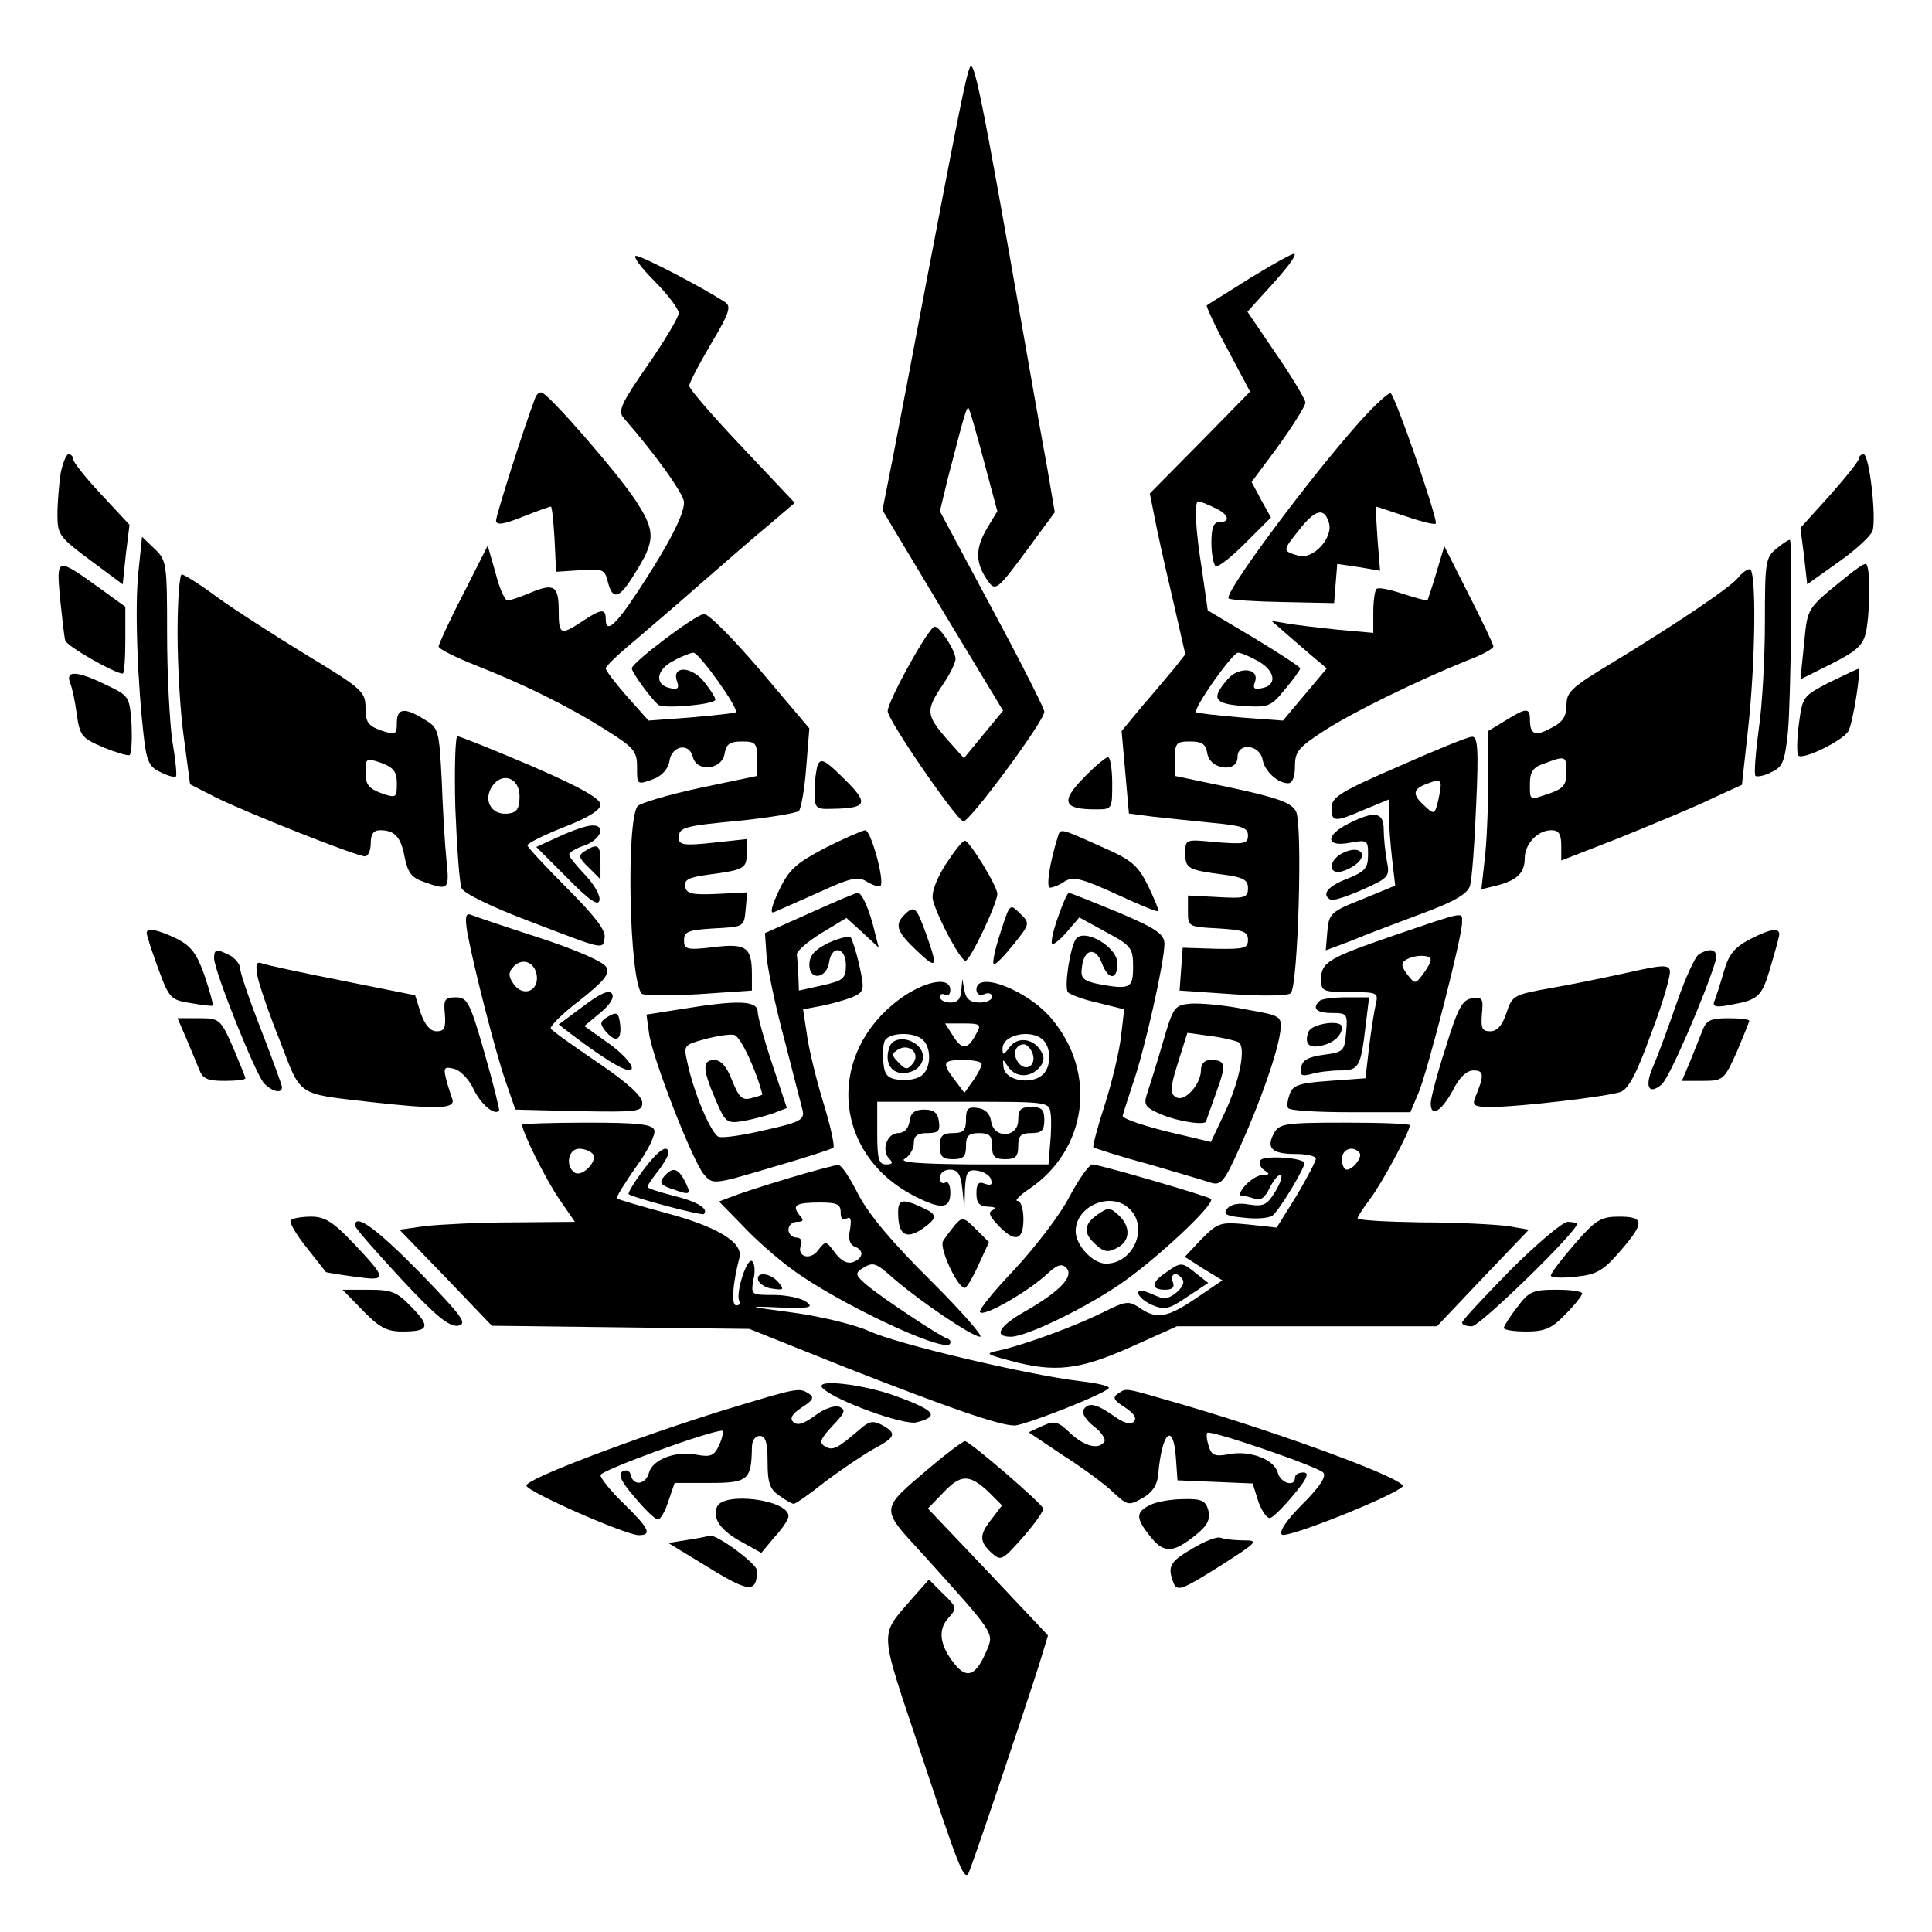 <?xml version="1.0" standalone="no"?>
<!DOCTYPE svg PUBLIC "-//W3C//DTD SVG 20010904//EN"
 "http://www.w3.org/TR/2001/REC-SVG-20010904/DTD/svg10.dtd">
<svg version="1.0" xmlns="http://www.w3.org/2000/svg"
 width="370pt" height="370pt" viewBox="0 0 370 370"
 preserveAspectRatio="xMidYMid meet">

<g transform="translate(0,370) scale(0.1,-0.1)"
fill="#000000" stroke="none">
<path d="M1857 3570 c-7 -17 -18 -70 -82 -405 -25 -132 -54 -285 -65 -341
l-20 -101 115 -192 116 -192 -38 -46 -37 -45 -33 37 c-40 46 -40 55 -8 103 14
20 25 43 25 50 0 16 -30 62 -40 62 -11 0 -90 -143 -90 -162 0 -17 132 -209
145 -211 12 -1 155 192 155 210 0 6 -45 95 -100 197 l-100 187 15 62 c32 123
36 139 40 135 2 -2 15 -47 29 -100 l26 -97 -21 -35 c-22 -38 -21 -66 4 -100
13 -18 18 -15 71 57 l56 76 -15 88 c-9 48 -29 162 -45 253 -80 457 -95 531
-103 510z"/>
<path d="M2395 3168 c-44 -28 -82 -51 -84 -53 -1 -2 16 -40 40 -84 l43 -81
-96 -98 -96 -97 8 -40 c4 -22 19 -91 34 -154 l26 -114 -22 -28 c-13 -15 -40
-48 -62 -73 l-38 -46 7 -79 7 -79 46 -6 c26 -3 77 -8 115 -12 55 -5 67 -9 67
-24 0 -16 -7 -17 -60 -13 -60 6 -60 6 -60 -21 0 -29 4 -32 73 -41 38 -5 47
-10 47 -26 0 -18 -6 -20 -57 -17 l-58 3 0 -30 c0 -30 1 -30 58 -33 48 -3 57
-6 57 -22 0 -16 -7 -18 -62 -17 l-63 2 -3 -41 -3 -41 102 -7 c58 -4 106 -3
111 2 14 14 23 324 10 348 -9 17 -35 26 -122 45 l-110 23 0 33 c0 30 3 33 29
33 23 0 30 -5 33 -22 4 -32 58 -39 58 -8 0 29 43 24 48 -5 4 -22 29 -45 49
-45 8 0 13 12 13 33 0 28 7 36 58 69 55 35 175 94 274 134 27 10 48 22 48 26
0 4 -21 48 -47 99 l-47 93 -15 -50 c-8 -27 -16 -51 -17 -53 -2 -2 -23 4 -48
12 -24 8 -47 13 -50 9 -3 -3 -6 -23 -6 -45 l0 -39 -67 6 c-38 4 -81 9 -98 12
l-30 5 22 -19 c12 -11 36 -31 53 -46 l31 -26 -42 -50 -42 -50 -81 6 c-45 4
-83 8 -85 10 -7 6 69 114 80 114 6 0 24 -8 40 -17 32 -19 35 -46 5 -51 -14 -3
-17 0 -13 11 11 28 -31 32 -53 5 -31 -36 -25 -46 31 -50 49 -3 53 -1 80 32 16
19 29 37 29 40 0 3 -40 29 -88 58 l-89 53 -11 77 c-13 80 -15 132 -7 132 2 0
16 -5 30 -12 28 -12 33 -28 10 -28 -11 0 -15 -11 -15 -39 0 -22 4 -42 8 -45 5
-3 30 17 57 44 l49 49 -19 34 -18 34 52 70 c28 39 51 76 51 82 0 6 -25 48 -56
93 l-55 81 28 31 c48 52 66 76 62 80 -2 2 -40 -19 -84 -46z"/>
<path d="M1253 3162 c26 -26 47 -54 47 -62 -1 -8 -27 -53 -60 -100 -50 -72
-57 -87 -46 -100 63 -72 116 -147 116 -162 0 -25 -32 -85 -88 -170 -44 -67
-62 -82 -62 -53 0 20 -9 19 -45 -5 -41 -27 -45 -26 -45 19 0 49 -8 55 -54 36
-19 -8 -39 -15 -44 -15 -5 0 -16 24 -23 53 l-15 52 -47 -93 c-26 -50 -47 -96
-47 -100 0 -5 33 -21 73 -37 89 -35 175 -77 249 -124 51 -32 58 -40 58 -68 0
-37 -1 -37 34 -24 14 6 26 19 28 33 4 30 38 37 45 8 8 -30 57 -24 61 8 3 17
10 22 33 22 26 0 29 -3 29 -33 l0 -33 -110 -23 c-60 -13 -114 -29 -119 -35
-22 -29 -16 -332 8 -359 4 -4 53 -4 109 -1 l102 7 0 31 c0 52 -11 60 -74 52
-51 -6 -56 -4 -56 13 0 17 8 20 58 23 57 3 57 3 60 36 l3 33 -58 -3 c-47 -2
-58 0 -61 14 -2 13 7 18 45 23 69 9 73 12 73 41 l0 27 -65 -7 c-55 -6 -65 -4
-65 9 0 21 8 23 124 34 54 6 102 14 106 18 4 4 11 42 14 83 l6 75 -93 110
c-52 61 -100 110 -109 109 -16 -1 -138 -93 -138 -104 0 -8 39 -61 51 -70 11
-8 109 1 109 10 0 5 -11 21 -23 36 -26 30 -62 28 -50 -2 4 -12 1 -15 -13 -12
-31 6 -28 35 5 52 16 9 34 16 39 16 11 0 88 -108 81 -114 -2 -2 -41 -6 -86
-10 l-81 -6 -41 46 c-23 26 -41 50 -41 54 0 4 24 27 53 51 28 24 88 75 132
114 44 38 102 89 129 111 l48 41 -101 107 c-55 58 -101 111 -101 117 0 6 19
42 42 81 34 57 39 71 27 79 -44 29 -160 89 -171 89 -7 0 9 -22 35 -48z"/>
<path d="M1025 2938 c-23 -61 -75 -225 -75 -235 0 -9 13 -8 50 7 28 11 53 20
55 20 2 0 5 -28 7 -62 l3 -63 46 3 c43 3 47 2 53 -22 9 -36 22 -33 50 13 42
66 42 83 3 143 -35 53 -163 200 -179 206 -4 2 -10 -2 -13 -10z"/>
<path d="M2602 2890 c-97 -109 -259 -327 -249 -336 3 -3 49 -6 104 -7 l98 -2
3 38 3 37 41 -6 41 -7 -5 62 c-2 33 -4 61 -3 61 1 0 27 -9 58 -19 32 -11 57
-17 57 -13 0 19 -79 247 -87 249 -4 1 -32 -24 -61 -57z m-57 -191 c9 -29 -31
-72 -59 -63 -30 9 -30 9 1 48 32 41 49 45 58 15z"/>
<path d="M116 2793 c-3 -21 -6 -56 -6 -79 0 -38 4 -43 63 -87 l62 -46 6 57 7
57 -54 58 c-30 32 -54 62 -54 68 0 5 -4 9 -9 9 -4 0 -11 -17 -15 -37z"/>
<path d="M3560 2822 c0 -5 -25 -36 -56 -71 l-56 -62 7 -54 6 -54 59 42 c33 23
62 50 66 60 8 24 -6 147 -17 147 -5 0 -9 -4 -9 -8z"/>
<path d="M265 2604 c-7 -65 -2 -211 11 -320 5 -43 11 -54 32 -63 13 -7 26 -10
29 -8 2 3 -1 33 -7 68 -5 35 -10 127 -10 205 0 136 -1 141 -24 163 l-24 23 -7
-68z"/>
<path d="M3403 2650 c-22 -17 -23 -26 -23 -142 0 -67 -5 -160 -12 -206 -6 -45
-9 -85 -6 -88 3 -2 17 0 30 7 22 10 26 20 32 76 6 62 9 363 4 369 -2 1 -13 -6
-25 -16z"/>
<path d="M115 2554 c4 -38 8 -74 10 -81 4 -11 95 -63 110 -63 3 0 5 29 5 64
l0 64 -51 37 c-81 58 -81 58 -74 -21z"/>
<path d="M3538 2597 c-79 -64 -76 -59 -83 -130 l-7 -68 60 30 c49 25 60 35 66
62 8 44 8 129 -1 129 -5 0 -20 -11 -35 -23z"/>
<path d="M3329 2594 c-16 -20 -124 -92 -241 -163 -78 -47 -88 -56 -88 -81 0
-22 -7 -33 -29 -44 -31 -17 -41 -13 -41 16 0 23 -7 23 -47 -2 l-33 -20 0 -97
c0 -54 -3 -122 -7 -152 l-6 -54 29 7 c39 10 54 24 54 52 0 28 25 54 51 54 14
0 19 -7 19 -29 l0 -29 113 44 c61 25 139 57 172 73 l61 28 12 109 c14 128 16
304 3 304 -5 0 -15 -7 -22 -16z m-329 -373 c0 -24 -6 -31 -31 -40 -41 -14 -39
-15 -39 18 0 23 6 32 28 39 40 15 42 15 42 -17z"/>
<path d="M340 2489 c0 -62 5 -152 12 -201 l12 -90 49 -25 c58 -29 270 -113
286 -113 6 0 11 11 11 25 0 17 5 25 18 25 28 0 40 -13 47 -52 6 -29 13 -39 37
-47 47 -17 49 -15 43 42 -3 28 -7 97 -9 152 -5 97 -6 101 -33 117 -38 24 -53
22 -53 -6 0 -23 -2 -24 -30 -15 -25 9 -30 16 -30 43 0 31 -6 37 -112 101 -62
38 -140 88 -173 112 -32 24 -63 43 -67 43 -4 0 -8 -50 -8 -111z m420 -289 c0
-28 -1 -29 -30 -19 -24 9 -30 17 -30 39 0 28 1 29 30 19 24 -9 30 -17 30 -39z"/>
<path d="M3503 2393 c-50 -26 -51 -27 -58 -80 -4 -30 -4 -57 -1 -60 9 -9 86
29 96 47 9 17 25 120 19 119 -2 0 -27 -12 -56 -26z"/>
<path d="M134 2393 c4 -9 10 -37 13 -61 6 -41 9 -45 50 -63 25 -10 48 -17 51
-15 4 2 5 29 4 58 -4 54 -4 55 -48 76 -55 27 -79 29 -70 5z"/>
<path d="M872 2153 c3 -76 8 -145 12 -154 4 -10 60 -37 129 -63 149 -57 141
-55 145 -31 2 14 -21 43 -73 95 -41 41 -75 78 -75 81 0 4 32 20 70 35 47 18
70 33 70 43 0 12 -40 34 -132 74 -73 31 -137 57 -142 57 -4 0 -6 -62 -4 -137z
m123 22 c0 -23 -5 -31 -21 -33 -30 -4 -48 21 -34 48 18 33 55 23 55 -15z"/>
<path d="M2678 2232 c-111 -48 -128 -59 -128 -79 0 -28 6 -28 64 -3 l46 19 0
-32 c0 -18 3 -55 6 -82 l6 -51 -63 -26 c-61 -24 -64 -28 -67 -62 l-3 -36 48
18 c26 11 87 34 135 52 63 23 88 38 93 53 4 12 9 82 12 155 5 108 3 132 -8
131 -8 0 -71 -26 -141 -57z m77 -62 c-7 -30 -8 -31 -26 -14 -25 22 -24 33 4
43 28 11 30 9 22 -29z"/>
<path d="M1566 2235 c-3 -9 -6 -32 -6 -51 0 -32 2 -34 33 -33 68 1 72 10 24
57 -36 36 -45 41 -51 27z"/>
<path d="M2075 2210 c-44 -45 -39 -60 23 -60 32 0 32 0 32 50 0 28 -4 50 -8
50 -4 0 -26 -18 -47 -40z"/>
<path d="M2583 2123 c-46 -23 -44 -46 2 -37 34 6 35 5 35 -23 0 -26 -6 -32
-40 -46 -37 -14 -50 -30 -32 -40 4 -3 31 6 61 19 51 23 53 25 47 55 -3 17 -6
44 -6 60 0 34 -17 37 -67 12z"/>
<path d="M1071 2098 l-44 -20 59 -59 c43 -44 60 -55 62 -43 2 9 -10 30 -27 48
-17 18 -31 35 -31 39 0 5 14 13 30 18 32 12 41 40 13 38 -10 0 -38 -10 -62
-21z"/>
<path d="M1580 2076 c-55 -29 -69 -41 -88 -81 -14 -30 -18 -45 -10 -42 7 3 46
20 86 38 63 29 76 31 93 20 12 -7 23 -10 25 -8 9 9 -18 107 -29 107 -7 -1 -41
-16 -77 -34z"/>
<path d="M2026 2098 c-16 -51 -23 -98 -15 -98 5 0 18 5 28 12 16 10 32 6 98
-24 43 -20 79 -35 81 -33 2 1 -7 23 -19 48 -20 40 -31 50 -91 76 -78 35 -77
35 -82 19z"/>
<path d="M1810 2043 c-19 -31 -27 -55 -23 -68 10 -36 53 -115 62 -115 9 0 61
110 61 128 0 15 -53 101 -62 102 -5 0 -21 -21 -38 -47z"/>
<path d="M1120 2070 c-13 -8 -12 -13 8 -32 l22 -22 0 32 c0 34 -5 38 -30 22z"/>
<path d="M2573 2067 c-25 -11 -31 -37 -10 -37 7 0 22 6 33 14 26 20 8 38 -23
23z"/>
<path d="M1550 1951 l-85 -38 3 -44 c2 -24 17 -96 34 -159 16 -63 32 -124 35
-136 4 -18 -3 -23 -71 -38 -42 -10 -82 -16 -90 -13 -14 6 -48 85 -60 144 -7
31 -6 32 34 43 23 6 48 10 56 8 12 -2 43 -69 54 -114 0 -1 -9 -4 -21 -7 -17
-5 -24 1 -37 34 -10 26 -21 39 -34 39 -23 0 -23 -17 2 -75 19 -45 22 -47 53
-42 17 3 44 10 58 15 l26 10 -28 84 c-15 45 -28 91 -28 101 -1 21 -39 22 -143
5 l-70 -11 5 -36 c6 -46 83 -244 105 -270 17 -20 18 -20 129 13 62 18 115 35
119 38 3 3 -6 44 -20 89 -14 46 -28 105 -31 130 l-7 46 37 7 c20 4 47 12 59
17 21 10 22 13 12 59 -6 27 -14 51 -17 55 -4 3 -23 -2 -43 -11 -26 -13 -36
-24 -36 -42 0 -31 34 -26 38 6 5 33 32 28 32 -6 0 -26 -5 -30 -45 -39 l-45
-10 -1 28 c-1 16 -2 34 -3 41 -1 6 21 25 47 41 l48 29 31 -28 31 -29 -7 27
c-10 44 -25 78 -33 78 -5 0 -46 -18 -93 -39z"/>
<path d="M2026 1943 c-9 -25 -14 -48 -11 -51 2 -2 15 8 28 23 l24 28 51 -28
c49 -26 52 -31 52 -67 0 -41 -6 -44 -69 -32 -27 6 -32 11 -29 32 4 35 26 39
38 8 12 -33 30 -34 30 -1 0 32 -65 69 -80 46 -11 -18 -22 -90 -15 -101 3 -4
28 -14 56 -20 l52 -13 -6 -51 c-3 -28 -17 -87 -31 -131 -14 -43 -24 -81 -22
-82 2 -2 48 -17 104 -32 55 -16 109 -32 121 -36 19 -6 26 2 55 67 40 88 73
183 78 223 3 29 2 30 -67 42 -38 8 -85 12 -104 11 -32 -3 -34 -5 -55 -78 -12
-41 -26 -85 -30 -97 -6 -19 -2 -25 30 -38 31 -13 84 -21 84 -12 0 1 9 26 19
54 20 55 19 63 -11 63 -11 0 -18 -7 -18 -19 0 -28 -32 -63 -48 -52 -12 7 -11
18 4 66 l18 57 44 -6 c24 -3 48 -9 54 -12 15 -9 2 -76 -28 -138 l-25 -53 -59
14 c-62 14 -110 30 -110 36 0 2 9 29 19 60 23 65 61 235 61 269 0 19 -14 29
-89 61 -49 20 -91 37 -94 37 -3 0 -12 -21 -21 -47z"/>
<path d="M1916 1914 c-10 -30 -16 -58 -13 -60 3 -3 19 14 37 36 33 41 33 42
13 61 -19 19 -19 19 -37 -37z"/>
<path d="M1732 1948 c-19 -19 -15 -32 23 -68 40 -38 42 -34 18 33 -18 50 -22
54 -41 35z"/>
<path d="M895 1914 c12 -65 53 -226 73 -284 l19 -55 121 -3 c114 -2 122 -1
122 16 0 13 -29 39 -85 77 -47 32 -88 61 -90 65 -3 4 22 29 55 54 48 38 58 51
51 64 -5 10 -58 33 -128 56 -65 21 -124 41 -131 44 -10 4 -12 -4 -7 -34z m133
-82 c4 -30 -26 -42 -44 -17 -10 14 -11 22 -2 32 16 20 42 12 46 -15z"/>
<path d="M2671 1909 c-128 -44 -141 -52 -141 -85 0 -22 4 -24 55 -24 52 0 55
-1 50 -22 -3 -13 -9 -50 -13 -83 l-7 -60 -69 -5 c-57 -4 -70 -8 -76 -25 -4
-11 -6 -23 -3 -27 2 -5 56 -8 119 -8 l115 0 16 38 c17 41 83 297 83 325 0 21
9 23 -129 -24z m69 -47 c0 -5 -7 -17 -15 -28 -15 -19 -15 -19 -30 0 -12 16
-12 22 -2 28 16 10 47 10 47 0z"/>
<path d="M281 1913 c0 -5 10 -35 22 -68 21 -57 24 -60 62 -66 22 -4 41 -6 42
-5 2 2 -5 27 -15 57 -15 43 -26 57 -53 71 -37 18 -59 22 -58 11z"/>
<path d="M3349 1900 c-28 -15 -39 -29 -48 -62 -7 -24 -15 -49 -18 -56 -4 -10
4 -12 33 -6 51 9 58 16 73 66 7 24 15 51 17 61 7 22 -11 21 -57 -3z"/>
<path d="M410 1865 c0 -24 80 -224 96 -240 16 -16 34 -20 34 -7 0 4 -18 53
-40 110 -22 56 -40 109 -40 117 0 8 -9 19 -19 25 -26 13 -31 13 -31 -5z"/>
<path d="M3253 1872 c-7 -5 -26 -46 -42 -93 -16 -46 -36 -101 -45 -121 -17
-39 -9 -56 16 -35 14 10 83 170 103 235 7 23 -8 29 -32 14z"/>
<path d="M493 1831 c3 -16 22 -72 43 -124 41 -107 31 -101 169 -117 133 -15
169 -14 161 6 -3 9 -9 26 -12 39 -5 20 -3 23 16 18 12 -3 29 -21 37 -39 14
-29 40 -51 49 -41 1 1 -11 51 -28 110 -28 98 -33 107 -55 107 -21 0 -24 -4
-21 -32 2 -27 -1 -33 -16 -33 -12 0 -22 12 -30 34 l-11 35 -140 28 c-76 15
-146 30 -153 33 -11 4 -13 -1 -9 -24z"/>
<path d="M3120 1838 c-41 -9 -108 -23 -149 -30 -72 -13 -75 -14 -86 -48 -8
-24 -18 -35 -31 -35 -16 0 -18 6 -16 33 3 30 1 33 -19 30 -18 -2 -27 -18 -50
-93 -16 -49 -29 -98 -29 -108 0 -28 21 -15 43 26 12 24 26 37 39 37 20 0 21
-9 3 -52 -6 -15 -1 -18 29 -18 55 0 225 20 250 29 15 6 31 36 59 114 22 57 37
111 35 118 -2 12 -16 11 -78 -3z"/>
<path d="M1732 1793 c-151 -103 -141 -302 20 -384 51 -26 68 -24 68 7 0 14 -4
23 -10 19 -5 -3 -10 1 -10 9 0 9 8 16 19 16 15 0 21 -8 24 -37 l4 -38 1 38 c2
33 5 38 24 35 12 -2 24 -9 26 -17 3 -10 0 -12 -12 -8 -12 5 -16 0 -16 -18 0
-19 5 -25 23 -26 12 0 16 -3 9 -6 -10 -4 -8 -11 9 -29 32 -34 49 -31 49 11 0
20 -5 35 -11 35 -7 0 3 10 22 23 111 75 131 222 43 326 -45 54 -144 93 -144
56 0 -9 6 -12 15 -9 8 4 15 1 15 -5 0 -6 -11 -11 -24 -11 -18 0 -26 7 -29 23
l-4 22 -2 -22 c-1 -16 -7 -23 -21 -23 -11 0 -20 5 -20 11 0 5 5 7 10 4 6 -3
10 1 10 9 0 25 -42 19 -88 -11z m138 -72 c-16 -31 -27 -33 -44 -6 l-16 25 35
0 c32 0 35 -2 25 -19z m-102 -13 c16 -16 15 -53 -2 -67 -8 -7 -27 -11 -43 -9
-22 2 -29 9 -31 31 -2 16 -1 35 2 43 7 17 57 19 74 2z m230 0 c16 -16 15 -53
-2 -67 -23 -19 -70 -10 -74 14 -2 18 -2 18 8 3 14 -22 43 -23 61 -2 9 11 10
20 2 32 -15 24 -45 27 -60 6 -11 -15 -13 -16 -13 -2 0 27 56 38 78 16z m-21
-24 c9 -23 -11 -38 -26 -20 -13 16 -7 36 10 36 5 0 12 -7 16 -16z m-97 -22 c0
-4 -7 -18 -16 -31 l-17 -24 -18 24 c-26 34 -24 39 16 39 19 0 35 -3 35 -8z
m132 -94 c2 -13 1 -40 -1 -60 l-3 -38 -147 0 c-104 1 -141 4 -128 11 9 5 17
19 17 29 0 15 7 20 26 20 21 0 25 4 22 23 -2 16 -10 22 -28 22 -18 0 -26 -6
-28 -22 -2 -14 -10 -23 -22 -23 -21 0 -33 -33 -17 -49 8 -8 6 -11 -6 -11 -14
0 -17 10 -17 60 l0 60 164 0 c163 0 165 0 168 -22z"/>
<path d="M1704 1696 c-11 -28 1 -51 25 -51 32 0 49 28 32 49 -17 20 -50 21
-57 2z m44 -33 c-10 -12 -14 -12 -27 2 -14 14 -14 17 -1 25 21 13 44 -8 28
-27z"/>
<path d="M1850 1556 c0 -21 -5 -26 -25 -26 -20 0 -25 -5 -25 -25 0 -20 5 -25
25 -25 20 0 25 5 25 25 0 20 5 25 25 25 20 0 25 -5 25 -25 0 -20 5 -25 25 -25
20 0 25 5 25 25 0 20 5 25 25 25 20 0 25 5 25 25 0 20 -5 25 -25 25 -20 0 -25
-5 -25 -25 0 -34 -47 -37 -52 -2 -2 14 -11 23 -25 25 -19 3 -23 -1 -23 -22z"/>
<path d="M1117 1773 l-47 -35 22 -17 c75 -57 118 -81 118 -66 0 8 -20 30 -46
48 l-45 32 30 25 c19 15 28 30 23 37 -5 8 -22 1 -55 -24z"/>
<path d="M2527 1783 c-15 -14 -6 -23 24 -23 29 0 30 -2 27 -37 -3 -36 -5 -38
-43 -43 -29 -4 -41 -10 -43 -24 -3 -15 0 -18 19 -13 13 4 38 7 55 7 36 0 40 6
49 83 l7 57 -44 0 c-25 0 -48 -3 -51 -7z"/>
<path d="M1161 1751 c-12 -8 -12 -12 -2 -25 19 -23 31 -20 29 9 -3 27 -6 29
-27 16z"/>
<path d="M356 1713 c9 -21 20 -48 25 -60 7 -19 16 -23 49 -23 22 0 40 2 40 5
0 2 -11 29 -24 60 -24 54 -26 55 -66 55 l-40 0 16 -37z"/>
<path d="M3261 1728 c-5 -13 -16 -40 -24 -60 l-16 -38 40 0 c39 0 41 2 65 55
13 31 24 58 24 60 0 3 -18 5 -40 5 -33 0 -42 -4 -49 -22z"/>
<path d="M2506 1724 c-9 -23 1 -33 27 -26 21 5 37 19 37 35 0 15 -58 7 -64 -9z"/>
<path d="M1000 1546 c0 -14 45 -104 70 -141 l31 -45 -118 -1 c-65 0 -140 -4
-168 -7 l-50 -7 89 -92 88 -92 247 -3 246 -3 185 -74 c194 -76 293 -111 323
-111 18 0 165 57 180 71 5 4 -20 10 -55 14 -100 12 -351 71 -404 96 -27 12
-92 28 -144 35 -91 12 -92 13 -27 10 59 -2 66 0 51 11 -10 7 -38 13 -62 13
-44 0 -44 0 -39 30 4 16 2 32 -3 35 -10 6 -32 -63 -24 -77 3 -4 0 -8 -6 -8
-10 0 -7 41 6 91 8 29 -41 59 -137 85 -52 14 -96 27 -98 29 -1 2 15 29 37 60
23 31 38 63 35 71 -4 11 -31 14 -129 14 -68 0 -124 -2 -124 -4z m136 -57 c8
-14 -21 -43 -35 -35 -19 12 -13 46 8 46 11 0 23 -5 27 -11z"/>
<path d="M2440 1530 c-16 -29 -4 -40 41 -40 21 0 39 -4 39 -9 0 -5 -17 -37
-37 -71 l-38 -61 -55 6 c-53 5 -57 4 -89 -28 l-32 -34 36 -23 36 -22 -50 -34
c-56 -38 -76 -41 -108 -19 -21 14 -26 14 -70 -8 -50 -25 -146 -61 -198 -73
-29 -6 -29 -7 20 -20 85 -23 131 -18 230 26 l89 40 249 0 249 0 88 93 88 92
-41 7 c-23 3 -97 7 -164 7 -68 1 -123 4 -123 8 0 3 11 20 24 37 22 29 76 129
76 141 0 3 -56 5 -125 5 -114 0 -125 -2 -135 -20z m163 -37 c8 -7 -11 -33 -24
-33 -5 0 -9 9 -9 20 0 19 20 27 33 13z"/>
<path d="M1231 1458 c-17 -23 -29 -43 -27 -45 6 -6 141 -42 144 -38 10 10 -13
24 -58 35 -27 7 -50 14 -50 17 0 3 9 16 20 30 11 14 20 30 20 34 0 20 -20 6
-49 -33z"/>
<path d="M2414 1478 c-4 -6 0 -14 7 -19 11 -7 11 -9 -2 -9 -9 0 -24 -9 -34
-20 -10 -11 -13 -20 -7 -20 6 0 17 -3 26 -6 10 -4 19 3 27 20 7 14 16 26 21
26 5 0 1 -14 -9 -31 -16 -26 -22 -30 -50 -26 -20 4 -36 1 -43 -8 -8 -10 -2
-14 32 -17 24 -3 48 -1 55 4 14 11 66 98 61 102 -11 10 -79 13 -84 4z"/>
<path d="M1515 1445 c-44 -13 -93 -29 -109 -35 l-29 -11 44 -45 c24 -26 67
-64 96 -85 85 -63 287 -159 302 -143 3 4 1 9 -6 11 -16 6 -122 76 -153 102
-21 18 -23 22 -10 31 22 14 26 13 62 -19 51 -44 150 -111 165 -111 7 0 -35 48
-95 108 -73 72 -118 126 -138 164 -16 32 -33 58 -39 57 -5 0 -46 -11 -90 -24z
m95 -67 c0 -12 4 -16 11 -12 8 5 10 -1 7 -20 -4 -18 -1 -29 8 -33 19 -7 18
-22 -2 -30 -11 -4 -23 2 -35 18 -17 23 -18 23 -32 5 -15 -21 -42 -13 -33 10 3
8 -1 14 -9 14 -8 0 -15 7 -15 15 0 8 7 15 16 15 13 0 14 3 5 13 -15 19 -7 24
39 24 33 0 40 -3 40 -19z"/>
<path d="M2048 1408 c-18 -35 -66 -97 -105 -139 -40 -42 -70 -79 -66 -82 8 -9
89 38 126 71 21 20 30 23 39 14 16 -16 -13 -46 -80 -84 -49 -28 -60 -48 -26
-48 29 0 139 53 208 100 68 46 185 155 175 164 -5 5 -214 66 -227 66 -6 0 -26
-28 -44 -62z m116 -24 c36 -36 6 -104 -46 -104 -25 0 -58 35 -58 62 0 49 69
78 104 42z"/>
<path d="M2102 1374 c-27 -19 -28 -36 -3 -58 15 -14 24 -15 40 -6 26 13 27 41
3 63 -16 15 -20 15 -40 1z"/>
<path d="M1271 1446 c-9 -11 -6 -16 19 -24 33 -12 35 -10 20 19 -13 23 -23 24
-39 5z"/>
<path d="M1720 1378 c0 -42 14 -52 44 -33 32 22 33 29 1 43 -37 17 -45 15 -45
-10z"/>
<path d="M557 1363 c-4 -3 10 -27 30 -52 20 -25 37 -47 37 -47 1 -1 25 -5 55
-9 64 -9 63 -5 -2 64 -39 41 -55 51 -81 51 -18 0 -36 -3 -39 -7z"/>
<path d="M1828 1353 c-8 -10 -18 -23 -22 -30 -8 -14 31 -96 43 -89 4 3 16 23
26 46 l19 41 -25 25 c-24 24 -26 24 -41 7z"/>
<path d="M3016 1318 c-25 -29 -46 -56 -46 -61 0 -4 21 -5 48 -2 40 4 53 12 84
48 48 55 48 67 -1 67 -35 0 -45 -6 -85 -52z"/>
<path d="M680 1353 c0 -5 40 -50 88 -102 67 -72 92 -92 109 -90 19 4 9 17 -73
102 -84 85 -124 114 -124 90z"/>
<path d="M2892 1267 c-50 -51 -92 -96 -92 -100 0 -4 8 -7 19 -7 15 0 201 181
201 196 0 2 -8 4 -18 4 -9 0 -59 -42 -110 -93z"/>
<path d="M2233 1263 c-29 -19 -29 -33 -2 -33 15 0 19 5 15 15 -6 17 9 21 19 4
8 -12 -25 -40 -40 -35 -5 2 -18 7 -27 11 -29 11 -21 -11 8 -24 24 -10 32 -9
67 15 l41 27 -23 18 c-27 22 -29 23 -58 2z"/>
<path d="M1452 1248 c3 -7 15 -15 28 -16 21 -3 22 -2 11 12 -16 19 -44 21 -39
4z"/>
<path d="M695 1190 c31 -32 46 -40 75 -40 52 0 55 9 18 47 -28 29 -38 33 -82
33 l-50 0 39 -40z"/>
<path d="M2906 1197 c-15 -19 -26 -37 -26 -40 0 -4 19 -7 43 -7 36 0 49 6 75
33 18 18 32 36 32 40 0 4 -22 7 -49 7 -45 0 -53 -3 -75 -33z"/>
<path d="M1576 1041 c25 -24 155 -71 179 -65 44 11 37 22 -33 48 -64 25 -167
37 -146 17z"/>
<path d="M1385 999 c-170 -53 -377 -131 -377 -144 0 -11 188 -94 215 -95 26 0
21 12 -28 60 -25 24 -45 49 -45 55 0 9 209 85 233 85 3 0 1 -12 -5 -26 -10
-22 -16 -25 -44 -20 -40 8 -84 -9 -91 -34 -6 -23 -30 -27 -35 -5 -2 9 -8 11
-16 7 -9 -6 -2 -20 24 -50 19 -23 39 -42 44 -42 5 0 14 16 20 35 l12 35 68 0
c73 0 79 6 80 68 0 13 6 22 15 22 11 0 15 -12 15 -49 0 -40 4 -53 22 -65 12
-9 25 -16 28 -16 4 0 31 19 61 43 31 23 72 51 92 62 43 23 45 30 16 46 -17 9
-25 7 -42 -8 -43 -37 -52 -42 -67 -33 -12 7 -9 14 14 39 24 25 27 31 13 37 -9
3 -29 -4 -46 -17 -22 -16 -34 -20 -42 -12 -7 7 -2 15 17 28 21 13 24 19 13 26
-19 12 -19 12 -164 -32z"/>
<path d="M2141 1031 c-11 -7 -8 -13 13 -26 18 -12 24 -21 17 -28 -6 -6 -20 -2
-39 12 -33 23 -48 26 -57 11 -4 -6 5 -20 19 -31 15 -11 24 -25 21 -30 -11 -16
-38 -9 -65 16 -24 23 -30 25 -54 14 l-26 -12 67 -45 c38 -24 81 -56 96 -71 26
-24 29 -25 55 -10 18 10 28 24 30 44 7 83 29 103 34 33 l3 -43 72 -3 72 -3 11
-35 c7 -19 17 -33 23 -31 6 2 26 22 45 45 26 31 30 42 18 42 -9 0 -16 -4 -16
-10 0 -19 -28 -10 -33 10 -7 25 -53 43 -94 35 -26 -5 -33 -2 -38 15 -4 12 -5
23 -3 26 6 6 210 -64 222 -76 7 -7 -6 -27 -39 -60 -31 -31 -46 -53 -40 -59 9
-8 212 73 231 92 12 12 -223 99 -421 157 -118 34 -106 32 -124 21z"/>
<path d="M1779 888 c-94 -80 -94 -75 -13 -163 139 -154 138 -152 124 -185 -20
-48 -37 -56 -60 -29 -30 36 -35 67 -14 90 17 19 17 21 -10 47 l-27 27 -31 -35
c-65 -76 -66 -53 16 -299 70 -211 81 -240 90 -230 4 4 106 307 136 401 l17 56
-115 122 -115 121 29 30 c34 36 50 36 86 3 l27 -27 -19 -25 c-25 -31 -25 -44
-1 -66 18 -16 20 -15 60 30 23 26 40 51 39 55 -4 11 -141 129 -150 129 -4 0
-36 -24 -69 -52z"/>
<path d="M1373 814 c-9 -23 8 -46 49 -68 l36 -20 25 30 c15 16 27 34 27 40 1
32 -125 48 -137 18z"/>
<path d="M2203 818 c-29 -14 -28 -26 1 -62 26 -32 44 -30 88 6 21 17 26 29 22
46 -5 18 -13 22 -48 21 -22 0 -51 -5 -63 -11z"/>
<path d="M1317 751 l-37 -6 77 -47 c78 -48 92 -49 93 -6 0 13 -80 72 -92 67
-2 -1 -20 -5 -41 -8z"/>
<path d="M2283 734 c-43 -25 -48 -34 -35 -67 7 -15 17 -11 87 33 72 46 77 50
48 50 -17 0 -37 2 -45 5 -7 3 -32 -7 -55 -21z"/>
</g>
</svg>
